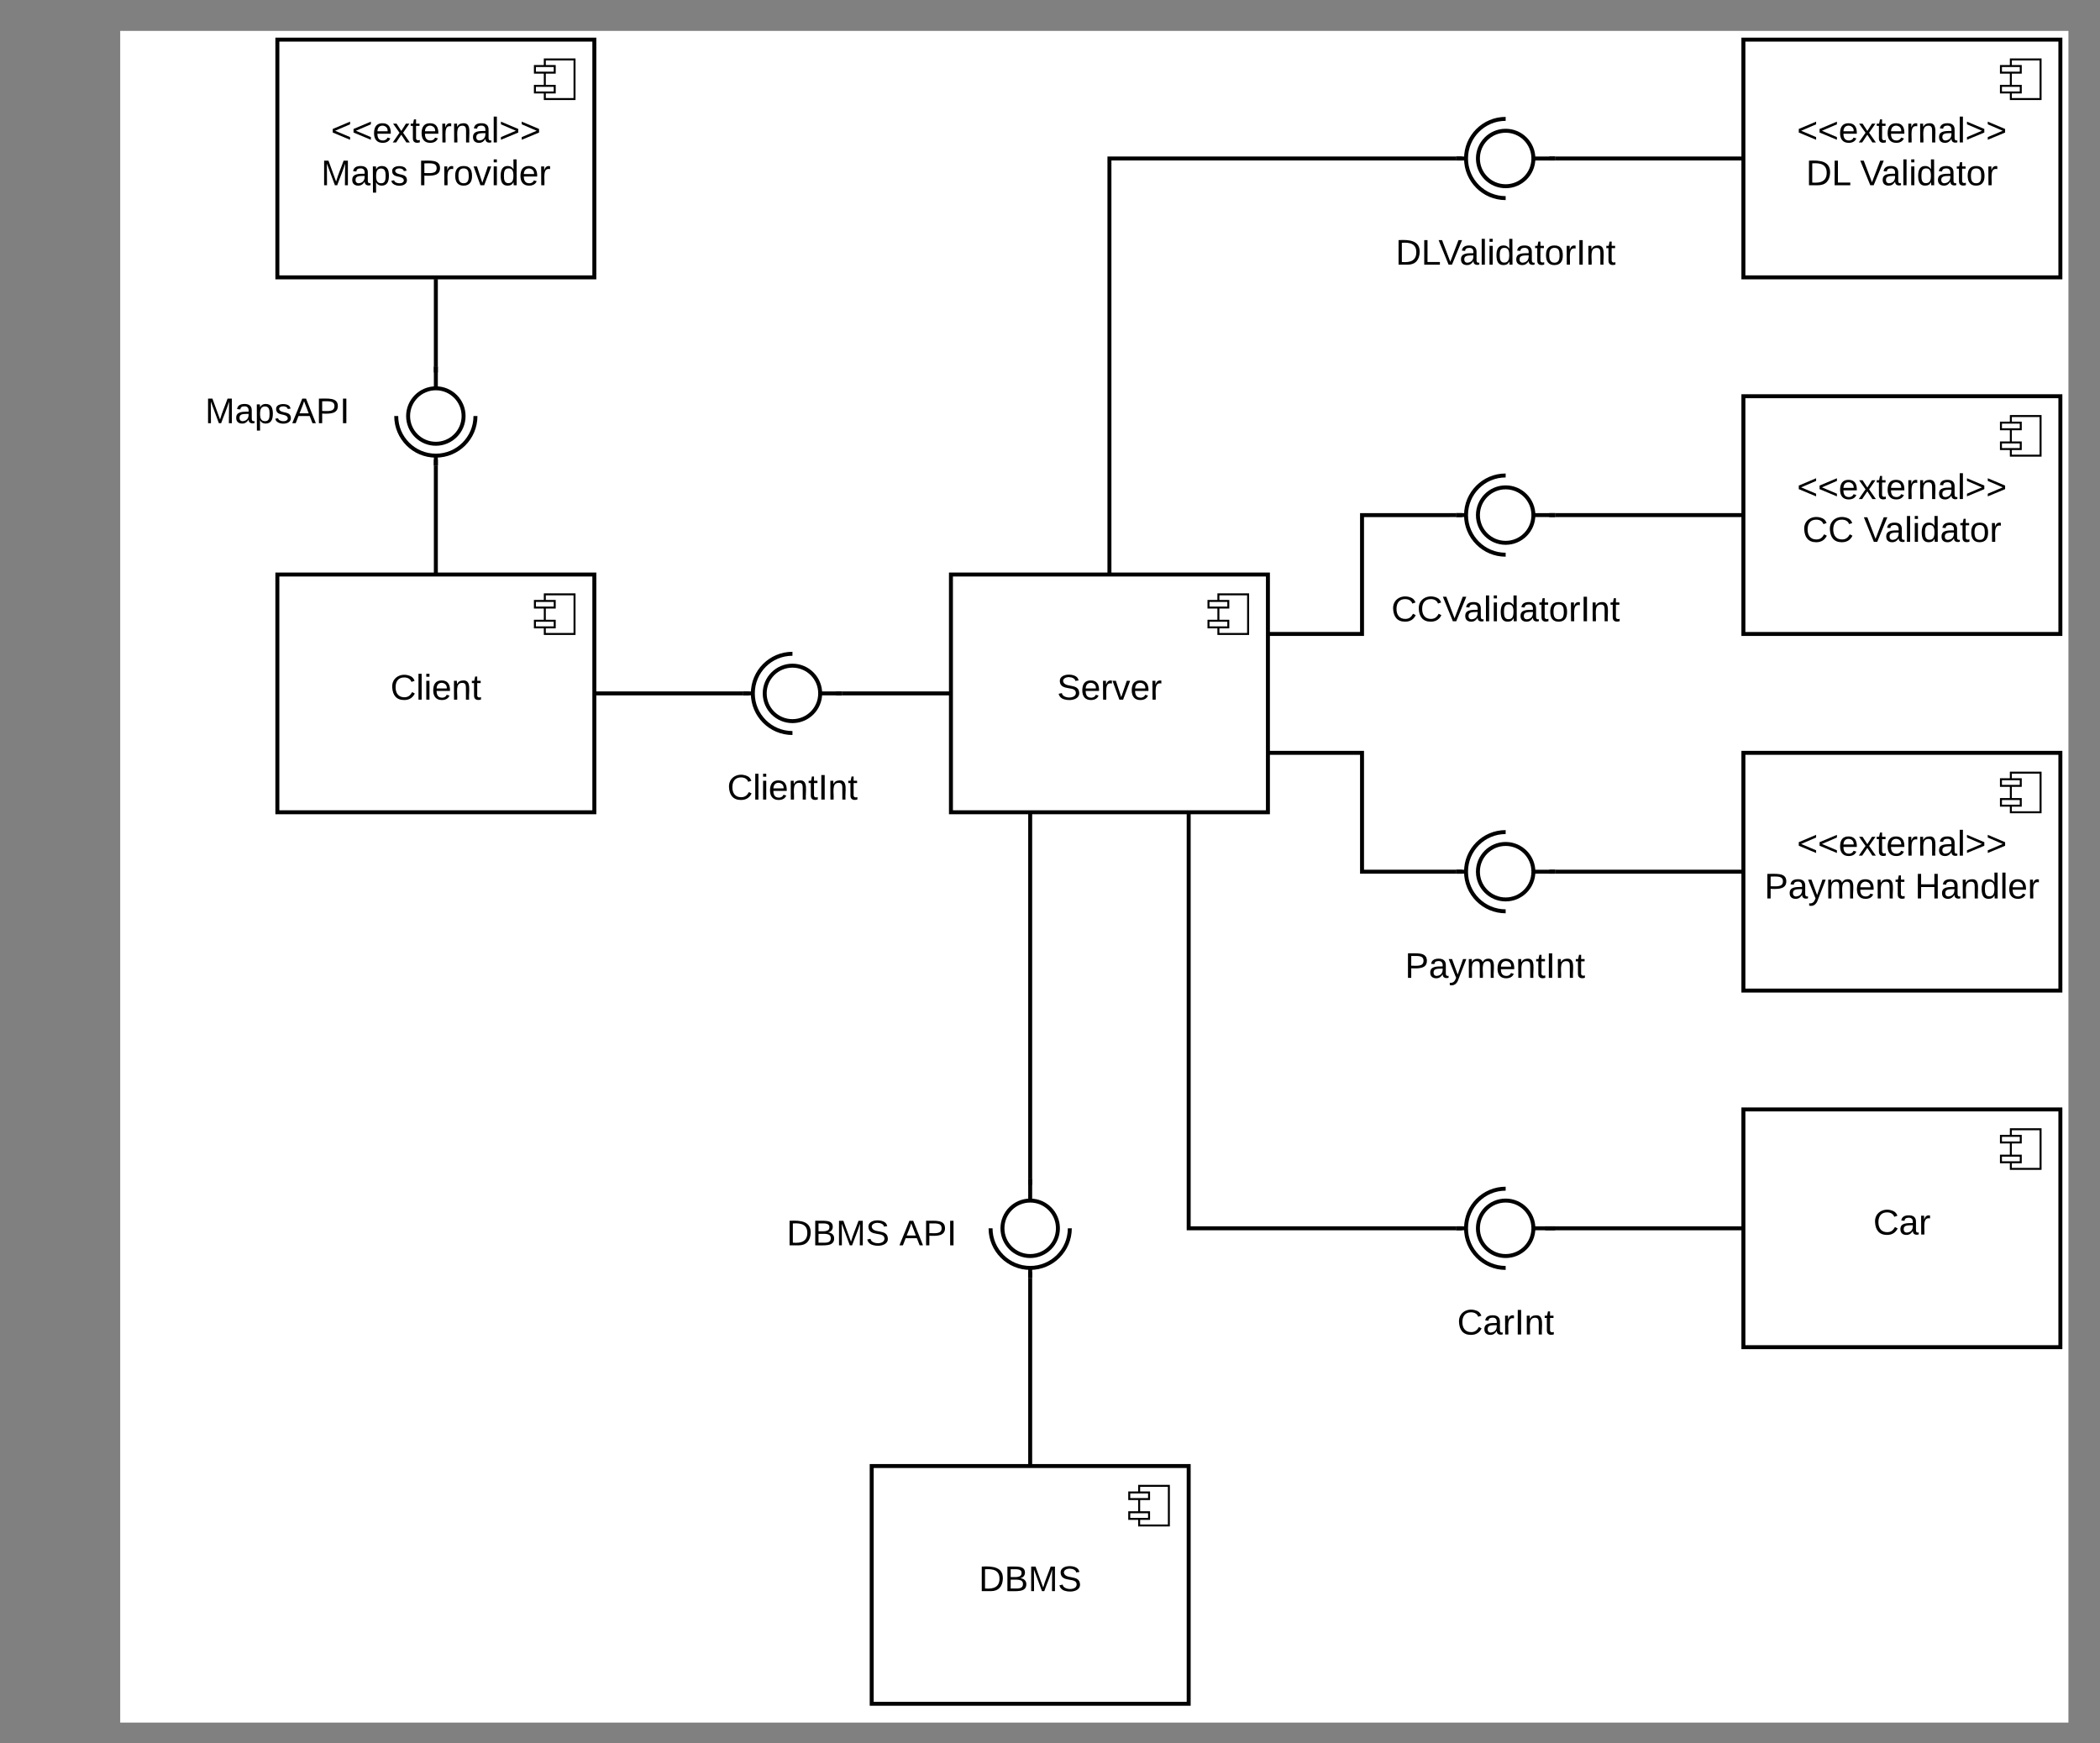 <?xml version="1.0" encoding="UTF-8" standalone="no"?>
<svg
   xmlns:dc="http://purl.org/dc/elements/1.1/"
   xmlns:cc="http://creativecommons.org/ns#"
   xmlns:rdf="http://www.w3.org/1999/02/22-rdf-syntax-ns#"
   xmlns:svg="http://www.w3.org/2000/svg"
   xmlns="http://www.w3.org/2000/svg"
   xmlns:xlink="http://www.w3.org/1999/xlink"
   xmlns:sodipodi="http://sodipodi.sourceforge.net/DTD/sodipodi-0.dtd"
   xmlns:inkscape="http://www.inkscape.org/namespaces/inkscape"
   width="1060"
   height="880"
   id="svg2"
   version="1.1"
   inkscape:version="0.91 r13725"
   sodipodi:docname="OverView.svg">
  <rect width="100%" height="100%" fill="#808080" stroke="none"/>
  <defs
     id="defs577" />
  <sodipodi:namedview
     pagecolor="#ffffff"
     bordercolor="#666666"
     borderopacity="1"
     objecttolerance="10"
     gridtolerance="10"
     guidetolerance="10"
     inkscape:pageopacity="0"
     inkscape:pageshadow="2"
     inkscape:window-width="1850"
     inkscape:window-height="1446"
     id="namedview575"
     showgrid="false"
     inkscape:zoom="0.26818182"
     inkscape:cx="530"
     inkscape:cy="440"
     inkscape:window-x="20"
     inkscape:window-y="68"
     inkscape:window-maximized="0"
     inkscape:current-layer="g4" />
  <g
     transform="translate(-40 -100)"
     id="g4">
    <path
       d="m 100.678,115.593 983.39,0 0,853.898 -983.39,0 z"
       id="path6"
       inkscape:connector-curvature="0"
       style="fill:#ffffff" />
    <path
       d="M360 695h240v60H360z"
       fill="none"
       id="path8" />
    <use
       xlink:href="#a"
       transform="matrix(1,0,0,1,360,695) translate(77.05 33.6)"
       id="use10" />
    <use
       xlink:href="#b"
       transform="matrix(1,0,0,1,360,695) translate(133.95 33.6)"
       id="use12" />
    <path
       d="M680 380h240v60H680z"
       fill="none"
       id="path14" />
    <use
       xlink:href="#c"
       transform="matrix(1,0,0,1,680,380) translate(62.3 33.6)"
       id="use16" />
    <path
       d="M680 200h240v60H680z"
       fill="none"
       id="path18" />
    <use
       xlink:href="#d"
       transform="matrix(1,0,0,1,680,200) translate(64.45 33.6)"
       id="use20" />
    <path
       d="M680 740h240v60H680z"
       fill="none"
       id="path22" />
    <use
       xlink:href="#e"
       transform="matrix(1,0,0,1,680,740) translate(95.55 33.6)"
       id="use24" />
    <path
       d="M674.67 560h240v60h-240z"
       fill="none"
       id="path26" />
    <use
       xlink:href="#f"
       transform="matrix(1,0,0,1,674.667,560) translate(74.525 33.6)"
       id="use28" />
    <path
       d="M825 180h-11m-14-20c-11.05 0-20 8.95-20 20s8.95 20 20 20m-20-20h-5"
       stroke="#000"
       stroke-width="2"
       fill="none"
       id="path30" />
    <path
       d="M800 194c-7.73 0-14-6.27-14-14s6.27-14 14-14 14 6.27 14 14-6.27 14-14 14z"
       stroke="#000"
       stroke-width="2"
       fill="#fff"
       id="path32" />
    <path
       d="M800 160c-11.05 0-20 8.95-20 20s8.95 20 20 20 20-8.95 20-20-8.95-20-20-20z"
       fill="none"
       id="path34" />
    <path
       d="M825 360h-11m-14-20c-11.05 0-20 8.95-20 20s8.95 20 20 20m-20-20h-5"
       stroke="#000"
       stroke-width="2"
       fill="none"
       id="path36" />
    <path
       d="M800 374c-7.73 0-14-6.27-14-14s6.27-14 14-14 14 6.27 14 14-6.27 14-14 14z"
       stroke="#000"
       stroke-width="2"
       fill="#fff"
       id="path38" />
    <path
       d="M800 340c-11.05 0-20 8.95-20 20s8.95 20 20 20 20-8.95 20-20-8.95-20-20-20z"
       fill="none"
       id="path40" />
    <path
       d="M825 540h-11m-14-20c-11.05 0-20 8.95-20 20s8.95 20 20 20m-20-20h-5"
       stroke="#000"
       stroke-width="2"
       fill="none"
       id="path42" />
    <path
       d="M800 554c-7.73 0-14-6.27-14-14s6.27-14 14-14 14 6.27 14 14-6.27 14-14 14z"
       stroke="#000"
       stroke-width="2"
       fill="#fff"
       id="path44" />
    <path
       d="M800 520c-11.05 0-20 8.95-20 20s8.95 20 20 20 20-8.95 20-20-8.95-20-20-20z"
       fill="none"
       id="path46" />
    <path
       d="M825 720h-11m-14-20c-11.05 0-20 8.95-20 20s8.95 20 20 20m-20-20h-5"
       stroke="#000"
       stroke-width="2"
       fill="none"
       id="path48" />
    <path
       d="M800 734c-7.73 0-14-6.27-14-14s6.27-14 14-14 14 6.27 14 14-6.27 14-14 14z"
       stroke="#000"
       stroke-width="2"
       fill="#fff"
       id="path50" />
    <path
       d="M800 700c-11.05 0-20 8.95-20 20s8.95 20 20 20 20-8.95 20-20-8.95-20-20-20z"
       fill="none"
       id="path52" />
    <path
       d="M560 695v11m-20 14c0 11.05 8.95 20 20 20s20-8.95 20-20m-20 20v5"
       stroke="#000"
       stroke-width="2"
       fill="none"
       id="path54" />
    <path
       d="M574 720c0 7.73-6.27 14-14 14s-14-6.27-14-14 6.27-14 14-14 14 6.27 14 14z"
       stroke="#000"
       stroke-width="2"
       fill="#fff"
       id="path56" />
    <path
       d="M540 720c0 11.05 8.95 20 20 20s20-8.95 20-20-8.95-20-20-20-20 8.95-20 20z"
       fill="none"
       id="path58" />
    <path
       d="M340 450h75"
       stroke="#000"
       stroke-width="2"
       fill="none"
       id="path60" />
    <path
       d="M418 451h-3v-2h3z"
       id="path62" />
    <path
       d="M520 450h-55"
       stroke="#000"
       stroke-width="2"
       fill="none"
       id="path64" />
    <path
       d="M465 451h-3v-2h3z"
       id="path66" />
    <path
       d="M560 840v-95"
       stroke="#000"
       stroke-width="2"
       fill="none"
       id="path68" />
    <path
       d="M561 745h-2v-3h2z"
       id="path70" />
    <path
       d="M640 510v210h135"
       stroke="#000"
       stroke-width="2"
       fill="none"
       id="path72" />
    <path
       d="M778 721h-3v-2h3z"
       id="path74" />
    <path
       d="M680 420h47.5v-60H775"
       stroke="#000"
       stroke-width="2"
       fill="none"
       id="path76" />
    <path
       d="M778 361h-3v-2h3z"
       id="path78" />
    <path
       d="M600 390V180h175"
       stroke="#000"
       stroke-width="2"
       fill="none"
       id="path80" />
    <path
       d="M778 181h-3v-2h3z"
       id="path82" />
    <path
       d="M920 540h-95"
       stroke="#000"
       stroke-width="2"
       fill="none"
       id="path84" />
    <path
       d="M825 541h-3v-2h3z"
       id="path86" />
    <path
       d="M920 360h-95"
       stroke="#000"
       stroke-width="2"
       fill="none"
       id="path88" />
    <path
       d="M825 361h-3v-2h3z"
       id="path90" />
    <path
       d="M920 180h-95"
       stroke="#000"
       stroke-width="2"
       fill="none"
       id="path92" />
    <path
       d="M825 181h-3v-2h3z"
       id="path94" />
    <path
       d="M180 390v120h160V390z"
       stroke="#000"
       stroke-width="2"
       fill="#fff"
       id="path96" />
    <path
       d="M330 400h-15v20h15z"
       stroke="#000"
       fill="#fff"
       id="path98" />
    <path
       d="M320 403.33h-10v3.34h10zm0 10h-10v3.34h10z"
       stroke="#000"
       fill="#fff"
       id="path100" />
    <use
       xlink:href="#g"
       transform="matrix(1,0,0,1,180,390) translate(57.08 63.15)"
       id="use102" />
    <path
       d="M480 840v120h160V840z"
       stroke="#000"
       stroke-width="2"
       fill="#fff"
       id="path104" />
    <path
       d="M630 850h-15v20h15z"
       stroke="#000"
       fill="#fff"
       id="path106" />
    <path
       d="M620 853.33h-10v3.34h10zm0 10h-10v3.34h10z"
       stroke="#000"
       fill="#fff"
       id="path108" />
    <use
       xlink:href="#h"
       transform="matrix(1,0,0,1,480,840) translate(54.055 63.15)"
       id="use110" />
    <path
       d="M920 660v120h160V660z"
       stroke="#000"
       stroke-width="2"
       fill="#fff"
       id="path112" />
    <path
       d="M1070 670h-15v20h15z"
       stroke="#000"
       fill="#fff"
       id="path114" />
    <path
       d="M1060 673.33h-10v3.34h10zm0 10h-10v3.34h10z"
       stroke="#000"
       fill="#fff"
       id="path116" />
    <use
       xlink:href="#i"
       transform="matrix(1,0,0,1,920,660) translate(65.555 63.15)"
       id="use118" />
    <path
       d="M920 480v120h160V480z"
       stroke="#000"
       stroke-width="2"
       fill="#fff"
       id="path120" />
    <path
       d="M1070 490h-15v20h15z"
       stroke="#000"
       fill="#fff"
       id="path122" />
    <path
       d="M1060 493.33h-10v3.34h10zm0 10h-10v3.34h10z"
       stroke="#000"
       fill="#fff"
       id="path124" />
    <use
       xlink:href="#j"
       transform="matrix(1,0,0,1,920,480) translate(27.055 51.9)"
       id="use126" />
    <use
       xlink:href="#k"
       transform="matrix(1,0,0,1,920,480) translate(10.605 73.5)"
       id="use128" />
    <use
       xlink:href="#l"
       transform="matrix(1,0,0,1,920,480) translate(86.555 73.5)"
       id="use130" />
    <path
       d="M920 300v120h160V300z"
       stroke="#000"
       stroke-width="2"
       fill="#fff"
       id="path132" />
    <path
       d="M1070 310h-15v20h15z"
       stroke="#000"
       fill="#fff"
       id="path134" />
    <path
       d="M1060 313.33h-10v3.34h10zm0 10h-10v3.34h10z"
       stroke="#000"
       fill="#fff"
       id="path136" />
    <use
       xlink:href="#j"
       transform="matrix(1,0,0,1,920,300) translate(27.055 51.9)"
       id="use138" />
    <use
       xlink:href="#m"
       transform="matrix(1,0,0,1,920,300) translate(29.805 73.5)"
       id="use140" />
    <use
       xlink:href="#n"
       transform="matrix(1,0,0,1,920,300) translate(60.705 73.5)"
       id="use142" />
    <path
       d="M920 120v120h160V120z"
       stroke="#000"
       stroke-width="2"
       fill="#fff"
       id="path144" />
    <path
       d="M1070 130h-15v20h15z"
       stroke="#000"
       fill="#fff"
       id="path146" />
    <path
       d="M1060 133.33h-10v3.34h10zm0 10h-10v3.34h10z"
       stroke="#000"
       fill="#fff"
       id="path148" />
    <use
       xlink:href="#j"
       transform="matrix(1,0,0,1,920,120) translate(27.055 51.9)"
       id="use150" />
    <use
       xlink:href="#o"
       transform="matrix(1,0,0,1,920,120) translate(31.605 73.5)"
       id="use152" />
    <use
       xlink:href="#n"
       transform="matrix(1,0,0,1,920,120) translate(58.905 73.5)"
       id="use154" />
    <path
       d="M920 720H820"
       stroke="#000"
       stroke-width="2"
       fill="none"
       id="path156" />
    <path
       d="M820 721h-.04l.04-1-.13-1h.13z"
       id="path158" />
    <path
       d="M520 390v120h160V390z"
       stroke="#000"
       stroke-width="2"
       fill="#fff"
       id="path160" />
    <path
       d="M670 400h-15v20h15z"
       stroke="#000"
       fill="#fff"
       id="path162" />
    <path
       d="M660 403.33h-10v3.34h10zm0 10h-10v3.34h10z"
       stroke="#000"
       fill="#fff"
       id="path164" />
    <use
       xlink:href="#p"
       transform="matrix(1,0,0,1,520,390) translate(53.555 63.15)"
       id="use166" />
    <path
       d="M680 480h47.5v60H775"
       stroke="#000"
       stroke-width="2"
       fill="none"
       id="path168" />
    <path
       d="M778 541h-3v-2h3z"
       id="path170" />
    <path
       d="M560 510v185"
       stroke="#000"
       stroke-width="2"
       fill="none"
       id="path172" />
    <path
       d="M561 698h-2v-3h2z"
       id="path174" />
    <path
       d="M320 470h240v60H320z"
       fill="none"
       id="path176" />
    <g
       id="g178">
      <use
         xlink:href="#q"
         transform="matrix(1,0,0,1,320,470) translate(87.075 33.6)"
         id="use180" />
    </g>
    <g
       id="g182">
      <path
         d="M465 450h-11m-14-20c-11.05 0-20 8.95-20 20s8.95 20 20 20m-20-20h-5"
         stroke="#000"
         stroke-width="2"
         fill="none"
         id="path184" />
      <path
         d="M440 464c-7.73 0-14-6.27-14-14s6.27-14 14-14 14 6.27 14 14-6.27 14-14 14z"
         stroke="#000"
         stroke-width="2"
         fill="#fff"
         id="path186" />
      <path
         d="M440 430c-11.05 0-20 8.95-20 20s8.95 20 20 20 20-8.95 20-20-8.95-20-20-20z"
         fill="none"
         id="path188" />
    </g>
    <path
       d="M180 120v120h160V120z"
       stroke="#000"
       stroke-width="2"
       fill="#fff"
       id="path190" />
    <path
       d="M330 130h-15v20h15z"
       stroke="#000"
       fill="#fff"
       id="path192" />
    <path
       d="M320 133.33h-10v3.34h10zm0 10h-10v3.34h10z"
       stroke="#000"
       fill="#fff"
       id="path194" />
    <g
       id="g196">
      <use
         xlink:href="#r"
         transform="matrix(1,0,0,1,180,120) translate(27.055 51.9)"
         id="use198" />
      <use
         xlink:href="#s"
         transform="matrix(1,0,0,1,180,120) translate(22.105 73.5)"
         id="use200" />
      <use
         xlink:href="#t"
         transform="matrix(1,0,0,1,180,120) translate(71.055 73.5)"
         id="use202" />
    </g>
    <path
       d="M260 241v44"
       stroke="#000"
       stroke-width="2"
       fill="none"
       id="path204" />
    <path
       d="M261 241h-2v-1h2zM261 288h-2v-3h2z"
       id="path206" />
    <path
       d="M260 390v-55"
       stroke="#000"
       stroke-width="2"
       fill="none"
       id="path208" />
    <path
       d="M261 335h-2v-3h2z"
       id="path210" />
    <path
       d="M60 280h240v60H60z"
       fill="none"
       id="path212" />
    <g
       id="g214">
      <use
         xlink:href="#u"
         transform="matrix(1,0,0,1,60,280) translate(83.525 33.6)"
         id="use216" />
    </g>
    <g
       id="g218">
      <path
         d="M260 285v11m-20 14c0 11.05 8.95 20 20 20s20-8.95 20-20m-20 20v5"
         stroke="#000"
         stroke-width="2"
         fill="none"
         id="path220" />
      <path
         d="M274 310c0 7.73-6.27 14-14 14s-14-6.27-14-14 6.27-14 14-14 14 6.27 14 14z"
         stroke="#000"
         stroke-width="2"
         fill="#fff"
         id="path222" />
      <path
         d="M240 310c0 11.05 8.95 20 20 20s20-8.95 20-20-8.95-20-20-20-20 8.95-20 20z"
         fill="none"
         id="path224" />
    </g>
    <defs
       id="defs226">
      <path
         d="M30-248c118-7 216 8 213 122C240-48 200 0 122 0H30v-248zM63-27c89 8 146-16 146-99s-60-101-146-95v194"
         id="v" />
      <path
         d="M160-131c35 5 61 23 61 61C221 17 115-2 30 0v-248c76 3 177-17 177 60 0 33-19 50-47 57zm-97-11c50-1 110 9 110-42 0-47-63-36-110-37v79zm0 115c55-2 124 14 124-45 0-56-70-42-124-44v89"
         id="w" />
      <path
         d="M240 0l2-218c-23 76-54 145-80 218h-23L58-218 59 0H30v-248h44l77 211c21-75 51-140 76-211h43V0h-30"
         id="x" />
      <path
         d="M185-189c-5-48-123-54-124 2 14 75 158 14 163 119 3 78-121 87-175 55-17-10-28-26-33-46l33-7c5 56 141 63 141-1 0-78-155-14-162-118-5-82 145-84 179-34 5 7 8 16 11 25"
         id="y" />
      <g
         id="a">
        <use
           transform="matrix(0.05,0,0,0.05,0,0)"
           xlink:href="#v"
           id="use233" />
        <use
           transform="matrix(0.05,0,0,0.05,12.95,0)"
           xlink:href="#w"
           id="use235" />
        <use
           transform="matrix(0.05,0,0,0.05,24.95,0)"
           xlink:href="#x"
           id="use237" />
        <use
           transform="matrix(0.05,0,0,0.05,39.9,0)"
           xlink:href="#y"
           id="use239" />
      </g>
      <path
         d="M205 0l-28-72H64L36 0H1l101-248h38L239 0h-34zm-38-99l-47-123c-12 45-31 82-46 123h93"
         id="z" />
      <path
         d="M30-248c87 1 191-15 191 75 0 78-77 80-158 76V0H30v-248zm33 125c57 0 124 11 124-50 0-59-68-47-124-48v98"
         id="A" />
      <path
         d="M33 0v-248h34V0H33"
         id="B" />
      <g
         id="b">
        <use
           transform="matrix(0.05,0,0,0.05,0,0)"
           xlink:href="#z"
           id="use245" />
        <use
           transform="matrix(0.05,0,0,0.05,12,0)"
           xlink:href="#A"
           id="use247" />
        <use
           transform="matrix(0.05,0,0,0.05,24,0)"
           xlink:href="#B"
           id="use249" />
      </g>
      <path
         d="M212-179c-10-28-35-45-73-45-59 0-87 40-87 99 0 60 29 101 89 101 43 0 62-24 78-52l27 14C228-24 195 4 139 4 59 4 22-46 18-125c-6-104 99-153 187-111 19 9 31 26 39 46"
         id="C" />
      <path
         d="M137 0h-34L2-248h35l83 218 83-218h36"
         id="D" />
      <path
         d="M141-36C126-15 110 5 73 4 37 3 15-17 15-53c-1-64 63-63 125-63 3-35-9-54-41-54-24 1-41 7-42 31l-33-3c5-37 33-52 76-52 45 0 72 20 72 64v82c-1 20 7 32 28 27v20c-31 9-61-2-59-35zM48-53c0 20 12 33 32 33 41-3 63-29 60-74-43 2-92-5-92 41"
         id="E" />
      <path
         d="M24 0v-261h32V0H24"
         id="F" />
      <path
         d="M24-231v-30h32v30H24zM24 0v-190h32V0H24"
         id="G" />
      <path
         d="M85-194c31 0 48 13 60 33l-1-100h32l1 261h-30c-2-10 0-23-3-31C134-8 116 4 85 4 32 4 16-35 15-94c0-66 23-100 70-100zm9 24c-40 0-46 34-46 75 0 40 6 74 45 74 42 0 51-32 51-76 0-42-9-74-50-73"
         id="H" />
      <path
         d="M59-47c-2 24 18 29 38 22v24C64 9 27 4 27-40v-127H5v-23h24l9-43h21v43h35v23H59v120"
         id="I" />
      <path
         d="M100-194c62-1 85 37 85 99 1 63-27 99-86 99S16-35 15-95c0-66 28-99 85-99zM99-20c44 1 53-31 53-75 0-43-8-75-51-75s-53 32-53 75 10 74 51 75"
         id="J" />
      <path
         d="M114-163C36-179 61-72 57 0H25l-1-190h30c1 12-1 29 2 39 6-27 23-49 58-41v29"
         id="K" />
      <path
         d="M117-194c89-4 53 116 60 194h-32v-121c0-31-8-49-39-48C34-167 62-67 57 0H25l-1-190h30c1 10-1 24 2 32 11-22 29-35 61-36"
         id="L" />
      <g
         id="c">
        <use
           transform="matrix(0.05,0,0,0.05,0,0)"
           xlink:href="#C"
           id="use262" />
        <use
           transform="matrix(0.05,0,0,0.05,12.95,0)"
           xlink:href="#C"
           id="use264" />
        <use
           transform="matrix(0.05,0,0,0.05,25.9,0)"
           xlink:href="#D"
           id="use266" />
        <use
           transform="matrix(0.05,0,0,0.05,36.55,0)"
           xlink:href="#E"
           id="use268" />
        <use
           transform="matrix(0.05,0,0,0.05,46.55,0)"
           xlink:href="#F"
           id="use270" />
        <use
           transform="matrix(0.05,0,0,0.05,50.5,0)"
           xlink:href="#G"
           id="use272" />
        <use
           transform="matrix(0.05,0,0,0.05,54.45,0)"
           xlink:href="#H"
           id="use274" />
        <use
           transform="matrix(0.05,0,0,0.05,64.45,0)"
           xlink:href="#E"
           id="use276" />
        <use
           transform="matrix(0.05,0,0,0.05,74.45,0)"
           xlink:href="#I"
           id="use278" />
        <use
           transform="matrix(0.05,0,0,0.05,79.45,0)"
           xlink:href="#J"
           id="use280" />
        <use
           transform="matrix(0.05,0,0,0.05,89.45,0)"
           xlink:href="#K"
           id="use282" />
        <use
           transform="matrix(0.05,0,0,0.05,95.4,0)"
           xlink:href="#B"
           id="use284" />
        <use
           transform="matrix(0.05,0,0,0.05,100.4,0)"
           xlink:href="#L"
           id="use286" />
        <use
           transform="matrix(0.05,0,0,0.05,110.4,0)"
           xlink:href="#I"
           id="use288" />
      </g>
      <path
         d="M30 0v-248h33v221h125V0H30"
         id="M" />
      <g
         id="d">
        <use
           transform="matrix(0.05,0,0,0.05,0,0)"
           xlink:href="#v"
           id="use292" />
        <use
           transform="matrix(0.05,0,0,0.05,12.95,0)"
           xlink:href="#M"
           id="use294" />
        <use
           transform="matrix(0.05,0,0,0.05,21.6,0)"
           xlink:href="#D"
           id="use296" />
        <use
           transform="matrix(0.05,0,0,0.05,32.25,0)"
           xlink:href="#E"
           id="use298" />
        <use
           transform="matrix(0.05,0,0,0.05,42.25,0)"
           xlink:href="#F"
           id="use300" />
        <use
           transform="matrix(0.05,0,0,0.05,46.2,0)"
           xlink:href="#G"
           id="use302" />
        <use
           transform="matrix(0.05,0,0,0.05,50.15,0)"
           xlink:href="#H"
           id="use304" />
        <use
           transform="matrix(0.05,0,0,0.05,60.15,0)"
           xlink:href="#E"
           id="use306" />
        <use
           transform="matrix(0.05,0,0,0.05,70.15,0)"
           xlink:href="#I"
           id="use308" />
        <use
           transform="matrix(0.05,0,0,0.05,75.15,0)"
           xlink:href="#J"
           id="use310" />
        <use
           transform="matrix(0.05,0,0,0.05,85.15,0)"
           xlink:href="#K"
           id="use312" />
        <use
           transform="matrix(0.05,0,0,0.05,91.1,0)"
           xlink:href="#B"
           id="use314" />
        <use
           transform="matrix(0.05,0,0,0.05,96.1,0)"
           xlink:href="#L"
           id="use316" />
        <use
           transform="matrix(0.05,0,0,0.05,106.1,0)"
           xlink:href="#I"
           id="use318" />
      </g>
      <g
         id="e">
        <use
           transform="matrix(0.05,0,0,0.05,0,0)"
           xlink:href="#C"
           id="use321" />
        <use
           transform="matrix(0.05,0,0,0.05,12.95,0)"
           xlink:href="#E"
           id="use323" />
        <use
           transform="matrix(0.05,0,0,0.05,22.95,0)"
           xlink:href="#K"
           id="use325" />
        <use
           transform="matrix(0.05,0,0,0.05,28.9,0)"
           xlink:href="#B"
           id="use327" />
        <use
           transform="matrix(0.05,0,0,0.05,33.9,0)"
           xlink:href="#L"
           id="use329" />
        <use
           transform="matrix(0.05,0,0,0.05,43.9,0)"
           xlink:href="#I"
           id="use331" />
      </g>
      <path
         d="M179-190L93 31C79 59 56 82 12 73V49c39 6 53-20 64-50L1-190h34L92-34l54-156h33"
         id="N" />
      <path
         d="M210-169c-67 3-38 105-44 169h-31v-121c0-29-5-50-35-48C34-165 62-65 56 0H25l-1-190h30c1 10-1 24 2 32 10-44 99-50 107 0 11-21 27-35 58-36 85-2 47 119 55 194h-31v-121c0-29-5-49-35-48"
         id="O" />
      <path
         d="M100-194c63 0 86 42 84 106H49c0 40 14 67 53 68 26 1 43-12 49-29l28 8c-11 28-37 45-77 45C44 4 14-33 15-96c1-61 26-98 85-98zm52 81c6-60-76-77-97-28-3 7-6 17-6 28h103"
         id="P" />
      <g
         id="f">
        <use
           transform="matrix(0.05,0,0,0.05,0,0)"
           xlink:href="#A"
           id="use337" />
        <use
           transform="matrix(0.05,0,0,0.05,12,0)"
           xlink:href="#E"
           id="use339" />
        <use
           transform="matrix(0.05,0,0,0.05,22,0)"
           xlink:href="#N"
           id="use341" />
        <use
           transform="matrix(0.05,0,0,0.05,31,0)"
           xlink:href="#O"
           id="use343" />
        <use
           transform="matrix(0.05,0,0,0.05,45.95,0)"
           xlink:href="#P"
           id="use345" />
        <use
           transform="matrix(0.05,0,0,0.05,55.95,0)"
           xlink:href="#L"
           id="use347" />
        <use
           transform="matrix(0.05,0,0,0.05,65.95,0)"
           xlink:href="#I"
           id="use349" />
        <use
           transform="matrix(0.05,0,0,0.05,70.95,0)"
           xlink:href="#B"
           id="use351" />
        <use
           transform="matrix(0.05,0,0,0.05,75.95,0)"
           xlink:href="#L"
           id="use353" />
        <use
           transform="matrix(0.05,0,0,0.05,85.95,0)"
           xlink:href="#I"
           id="use355" />
      </g>
      <g
         id="g">
        <use
           transform="matrix(0.05,0,0,0.05,0,0)"
           xlink:href="#C"
           id="use358" />
        <use
           transform="matrix(0.05,0,0,0.05,12.95,0)"
           xlink:href="#F"
           id="use360" />
        <use
           transform="matrix(0.05,0,0,0.05,16.9,0)"
           xlink:href="#G"
           id="use362" />
        <use
           transform="matrix(0.05,0,0,0.05,20.85,0)"
           xlink:href="#P"
           id="use364" />
        <use
           transform="matrix(0.05,0,0,0.05,30.85,0)"
           xlink:href="#L"
           id="use366" />
        <use
           transform="matrix(0.05,0,0,0.05,40.85,0)"
           xlink:href="#I"
           id="use368" />
      </g>
      <g
         id="h">
        <use
           transform="matrix(0.05,0,0,0.05,0,0)"
           xlink:href="#v"
           id="use371" />
        <use
           transform="matrix(0.05,0,0,0.05,12.95,0)"
           xlink:href="#w"
           id="use373" />
        <use
           transform="matrix(0.05,0,0,0.05,24.95,0)"
           xlink:href="#x"
           id="use375" />
        <use
           transform="matrix(0.05,0,0,0.05,39.9,0)"
           xlink:href="#y"
           id="use377" />
      </g>
      <g
         id="i">
        <use
           transform="matrix(0.05,0,0,0.05,0,0)"
           xlink:href="#C"
           id="use380" />
        <use
           transform="matrix(0.05,0,0,0.05,12.95,0)"
           xlink:href="#E"
           id="use382" />
        <use
           transform="matrix(0.05,0,0,0.05,22.95,0)"
           xlink:href="#K"
           id="use384" />
      </g>
      <path
         d="M18-100v-36l175-74v27L42-118l151 64v27"
         id="Q" />
      <path
         d="M141 0L90-78 38 0H4l68-98-65-92h35l48 74 47-74h35l-64 92 68 98h-35"
         id="R" />
      <path
         d="M18-27v-27l151-64-151-65v-27l175 74v36"
         id="S" />
      <g
         id="j">
        <use
           transform="matrix(0.05,0,0,0.05,0,0)"
           xlink:href="#Q"
           id="use390" />
        <use
           transform="matrix(0.05,0,0,0.05,10.5,0)"
           xlink:href="#Q"
           id="use392" />
        <use
           transform="matrix(0.05,0,0,0.05,21,0)"
           xlink:href="#P"
           id="use394" />
        <use
           transform="matrix(0.05,0,0,0.05,31,0)"
           xlink:href="#R"
           id="use396" />
        <use
           transform="matrix(0.05,0,0,0.05,40,0)"
           xlink:href="#I"
           id="use398" />
        <use
           transform="matrix(0.05,0,0,0.05,45,0)"
           xlink:href="#P"
           id="use400" />
        <use
           transform="matrix(0.05,0,0,0.05,55,0)"
           xlink:href="#K"
           id="use402" />
        <use
           transform="matrix(0.05,0,0,0.05,60.95,0)"
           xlink:href="#L"
           id="use404" />
        <use
           transform="matrix(0.05,0,0,0.05,70.95,0)"
           xlink:href="#E"
           id="use406" />
        <use
           transform="matrix(0.05,0,0,0.05,80.95,0)"
           xlink:href="#F"
           id="use408" />
        <use
           transform="matrix(0.05,0,0,0.05,84.9,0)"
           xlink:href="#S"
           id="use410" />
        <use
           transform="matrix(0.05,0,0,0.05,95.4,0)"
           xlink:href="#S"
           id="use412" />
      </g>
      <g
         id="k">
        <use
           transform="matrix(0.05,0,0,0.05,0,0)"
           xlink:href="#A"
           id="use415" />
        <use
           transform="matrix(0.05,0,0,0.05,12,0)"
           xlink:href="#E"
           id="use417" />
        <use
           transform="matrix(0.05,0,0,0.05,22,0)"
           xlink:href="#N"
           id="use419" />
        <use
           transform="matrix(0.05,0,0,0.05,31,0)"
           xlink:href="#O"
           id="use421" />
        <use
           transform="matrix(0.05,0,0,0.05,45.95,0)"
           xlink:href="#P"
           id="use423" />
        <use
           transform="matrix(0.05,0,0,0.05,55.95,0)"
           xlink:href="#L"
           id="use425" />
        <use
           transform="matrix(0.05,0,0,0.05,65.95,0)"
           xlink:href="#I"
           id="use427" />
      </g>
      <path
         d="M197 0v-115H63V0H30v-248h33v105h134v-105h34V0h-34"
         id="T" />
      <g
         id="l">
        <use
           transform="matrix(0.05,0,0,0.05,0,0)"
           xlink:href="#T"
           id="use431" />
        <use
           transform="matrix(0.05,0,0,0.05,12.95,0)"
           xlink:href="#E"
           id="use433" />
        <use
           transform="matrix(0.05,0,0,0.05,22.95,0)"
           xlink:href="#L"
           id="use435" />
        <use
           transform="matrix(0.05,0,0,0.05,32.95,0)"
           xlink:href="#H"
           id="use437" />
        <use
           transform="matrix(0.05,0,0,0.05,42.95,0)"
           xlink:href="#F"
           id="use439" />
        <use
           transform="matrix(0.05,0,0,0.05,46.9,0)"
           xlink:href="#P"
           id="use441" />
        <use
           transform="matrix(0.05,0,0,0.05,56.9,0)"
           xlink:href="#K"
           id="use443" />
      </g>
      <g
         id="m">
        <use
           transform="matrix(0.05,0,0,0.05,0,0)"
           xlink:href="#C"
           id="use446" />
        <use
           transform="matrix(0.05,0,0,0.05,12.95,0)"
           xlink:href="#C"
           id="use448" />
      </g>
      <g
         id="n">
        <use
           transform="matrix(0.05,0,0,0.05,0,0)"
           xlink:href="#D"
           id="use451" />
        <use
           transform="matrix(0.05,0,0,0.05,10.65,0)"
           xlink:href="#E"
           id="use453" />
        <use
           transform="matrix(0.05,0,0,0.05,20.65,0)"
           xlink:href="#F"
           id="use455" />
        <use
           transform="matrix(0.05,0,0,0.05,24.6,0)"
           xlink:href="#G"
           id="use457" />
        <use
           transform="matrix(0.05,0,0,0.05,28.55,0)"
           xlink:href="#H"
           id="use459" />
        <use
           transform="matrix(0.05,0,0,0.05,38.55,0)"
           xlink:href="#E"
           id="use461" />
        <use
           transform="matrix(0.05,0,0,0.05,48.55,0)"
           xlink:href="#I"
           id="use463" />
        <use
           transform="matrix(0.05,0,0,0.05,53.55,0)"
           xlink:href="#J"
           id="use465" />
        <use
           transform="matrix(0.05,0,0,0.05,63.55,0)"
           xlink:href="#K"
           id="use467" />
      </g>
      <g
         id="o">
        <use
           transform="matrix(0.05,0,0,0.05,0,0)"
           xlink:href="#v"
           id="use470" />
        <use
           transform="matrix(0.05,0,0,0.05,12.95,0)"
           xlink:href="#M"
           id="use472" />
      </g>
      <path
         d="M108 0H70L1-190h34L89-25l56-165h34"
         id="U" />
      <g
         id="p">
        <use
           transform="matrix(0.05,0,0,0.05,0,0)"
           xlink:href="#y"
           id="use476" />
        <use
           transform="matrix(0.05,0,0,0.05,12,0)"
           xlink:href="#P"
           id="use478" />
        <use
           transform="matrix(0.05,0,0,0.05,22,0)"
           xlink:href="#K"
           id="use480" />
        <use
           transform="matrix(0.05,0,0,0.05,27.95,0)"
           xlink:href="#U"
           id="use482" />
        <use
           transform="matrix(0.05,0,0,0.05,36.95,0)"
           xlink:href="#P"
           id="use484" />
        <use
           transform="matrix(0.05,0,0,0.05,46.95,0)"
           xlink:href="#K"
           id="use486" />
      </g>
      <g
         id="q">
        <use
           transform="matrix(0.05,0,0,0.05,0,0)"
           xlink:href="#C"
           id="use489" />
        <use
           transform="matrix(0.05,0,0,0.05,12.95,0)"
           xlink:href="#F"
           id="use491" />
        <use
           transform="matrix(0.05,0,0,0.05,16.9,0)"
           xlink:href="#G"
           id="use493" />
        <use
           transform="matrix(0.05,0,0,0.05,20.85,0)"
           xlink:href="#P"
           id="use495" />
        <use
           transform="matrix(0.05,0,0,0.05,30.85,0)"
           xlink:href="#L"
           id="use497" />
        <use
           transform="matrix(0.05,0,0,0.05,40.85,0)"
           xlink:href="#I"
           id="use499" />
        <use
           transform="matrix(0.05,0,0,0.05,45.85,0)"
           xlink:href="#B"
           id="use501" />
        <use
           transform="matrix(0.05,0,0,0.05,50.85,0)"
           xlink:href="#L"
           id="use503" />
        <use
           transform="matrix(0.05,0,0,0.05,60.85,0)"
           xlink:href="#I"
           id="use505" />
      </g>
      <g
         id="r">
        <use
           transform="matrix(0.05,0,0,0.05,0,0)"
           xlink:href="#Q"
           id="use508" />
        <use
           transform="matrix(0.05,0,0,0.05,10.5,0)"
           xlink:href="#Q"
           id="use510" />
        <use
           transform="matrix(0.05,0,0,0.05,21,0)"
           xlink:href="#P"
           id="use512" />
        <use
           transform="matrix(0.05,0,0,0.05,31,0)"
           xlink:href="#R"
           id="use514" />
        <use
           transform="matrix(0.05,0,0,0.05,40,0)"
           xlink:href="#I"
           id="use516" />
        <use
           transform="matrix(0.05,0,0,0.05,45,0)"
           xlink:href="#P"
           id="use518" />
        <use
           transform="matrix(0.05,0,0,0.05,55,0)"
           xlink:href="#K"
           id="use520" />
        <use
           transform="matrix(0.05,0,0,0.05,60.95,0)"
           xlink:href="#L"
           id="use522" />
        <use
           transform="matrix(0.05,0,0,0.05,70.95,0)"
           xlink:href="#E"
           id="use524" />
        <use
           transform="matrix(0.05,0,0,0.05,80.95,0)"
           xlink:href="#F"
           id="use526" />
        <use
           transform="matrix(0.05,0,0,0.05,84.9,0)"
           xlink:href="#S"
           id="use528" />
        <use
           transform="matrix(0.05,0,0,0.05,95.4,0)"
           xlink:href="#S"
           id="use530" />
      </g>
      <path
         d="M115-194c55 1 70 41 70 98S169 2 115 4C84 4 66-9 55-30l1 105H24l-1-265h31l2 30c10-21 28-34 59-34zm-8 174c40 0 45-34 45-75s-6-73-45-74c-42 0-51 32-51 76 0 43 10 73 51 73"
         id="V" />
      <path
         d="M135-143c-3-34-86-38-87 0 15 53 115 12 119 90S17 21 10-45l28-5c4 36 97 45 98 0-10-56-113-15-118-90-4-57 82-63 122-42 12 7 21 19 24 35"
         id="W" />
      <g
         id="s">
        <use
           transform="matrix(0.05,0,0,0.05,0,0)"
           xlink:href="#x"
           id="use535" />
        <use
           transform="matrix(0.05,0,0,0.05,14.95,0)"
           xlink:href="#E"
           id="use537" />
        <use
           transform="matrix(0.05,0,0,0.05,24.95,0)"
           xlink:href="#V"
           id="use539" />
        <use
           transform="matrix(0.05,0,0,0.05,34.95,0)"
           xlink:href="#W"
           id="use541" />
      </g>
      <g
         id="t">
        <use
           transform="matrix(0.05,0,0,0.05,0,0)"
           xlink:href="#A"
           id="use544" />
        <use
           transform="matrix(0.05,0,0,0.05,12,0)"
           xlink:href="#K"
           id="use546" />
        <use
           transform="matrix(0.05,0,0,0.05,17.95,0)"
           xlink:href="#J"
           id="use548" />
        <use
           transform="matrix(0.05,0,0,0.05,27.95,0)"
           xlink:href="#U"
           id="use550" />
        <use
           transform="matrix(0.05,0,0,0.05,36.95,0)"
           xlink:href="#G"
           id="use552" />
        <use
           transform="matrix(0.05,0,0,0.05,40.9,0)"
           xlink:href="#H"
           id="use554" />
        <use
           transform="matrix(0.05,0,0,0.05,50.9,0)"
           xlink:href="#P"
           id="use556" />
        <use
           transform="matrix(0.05,0,0,0.05,60.9,0)"
           xlink:href="#K"
           id="use558" />
      </g>
      <g
         id="u">
        <use
           transform="matrix(0.05,0,0,0.05,0,0)"
           xlink:href="#x"
           id="use561" />
        <use
           transform="matrix(0.05,0,0,0.05,14.95,0)"
           xlink:href="#E"
           id="use563" />
        <use
           transform="matrix(0.05,0,0,0.05,24.95,0)"
           xlink:href="#V"
           id="use565" />
        <use
           transform="matrix(0.05,0,0,0.05,34.95,0)"
           xlink:href="#W"
           id="use567" />
        <use
           transform="matrix(0.05,0,0,0.05,43.95,0)"
           xlink:href="#z"
           id="use569" />
        <use
           transform="matrix(0.05,0,0,0.05,55.95,0)"
           xlink:href="#A"
           id="use571" />
        <use
           transform="matrix(0.05,0,0,0.05,67.95,0)"
           xlink:href="#B"
           id="use573" />
      </g>
    </defs>
  </g>
</svg>
